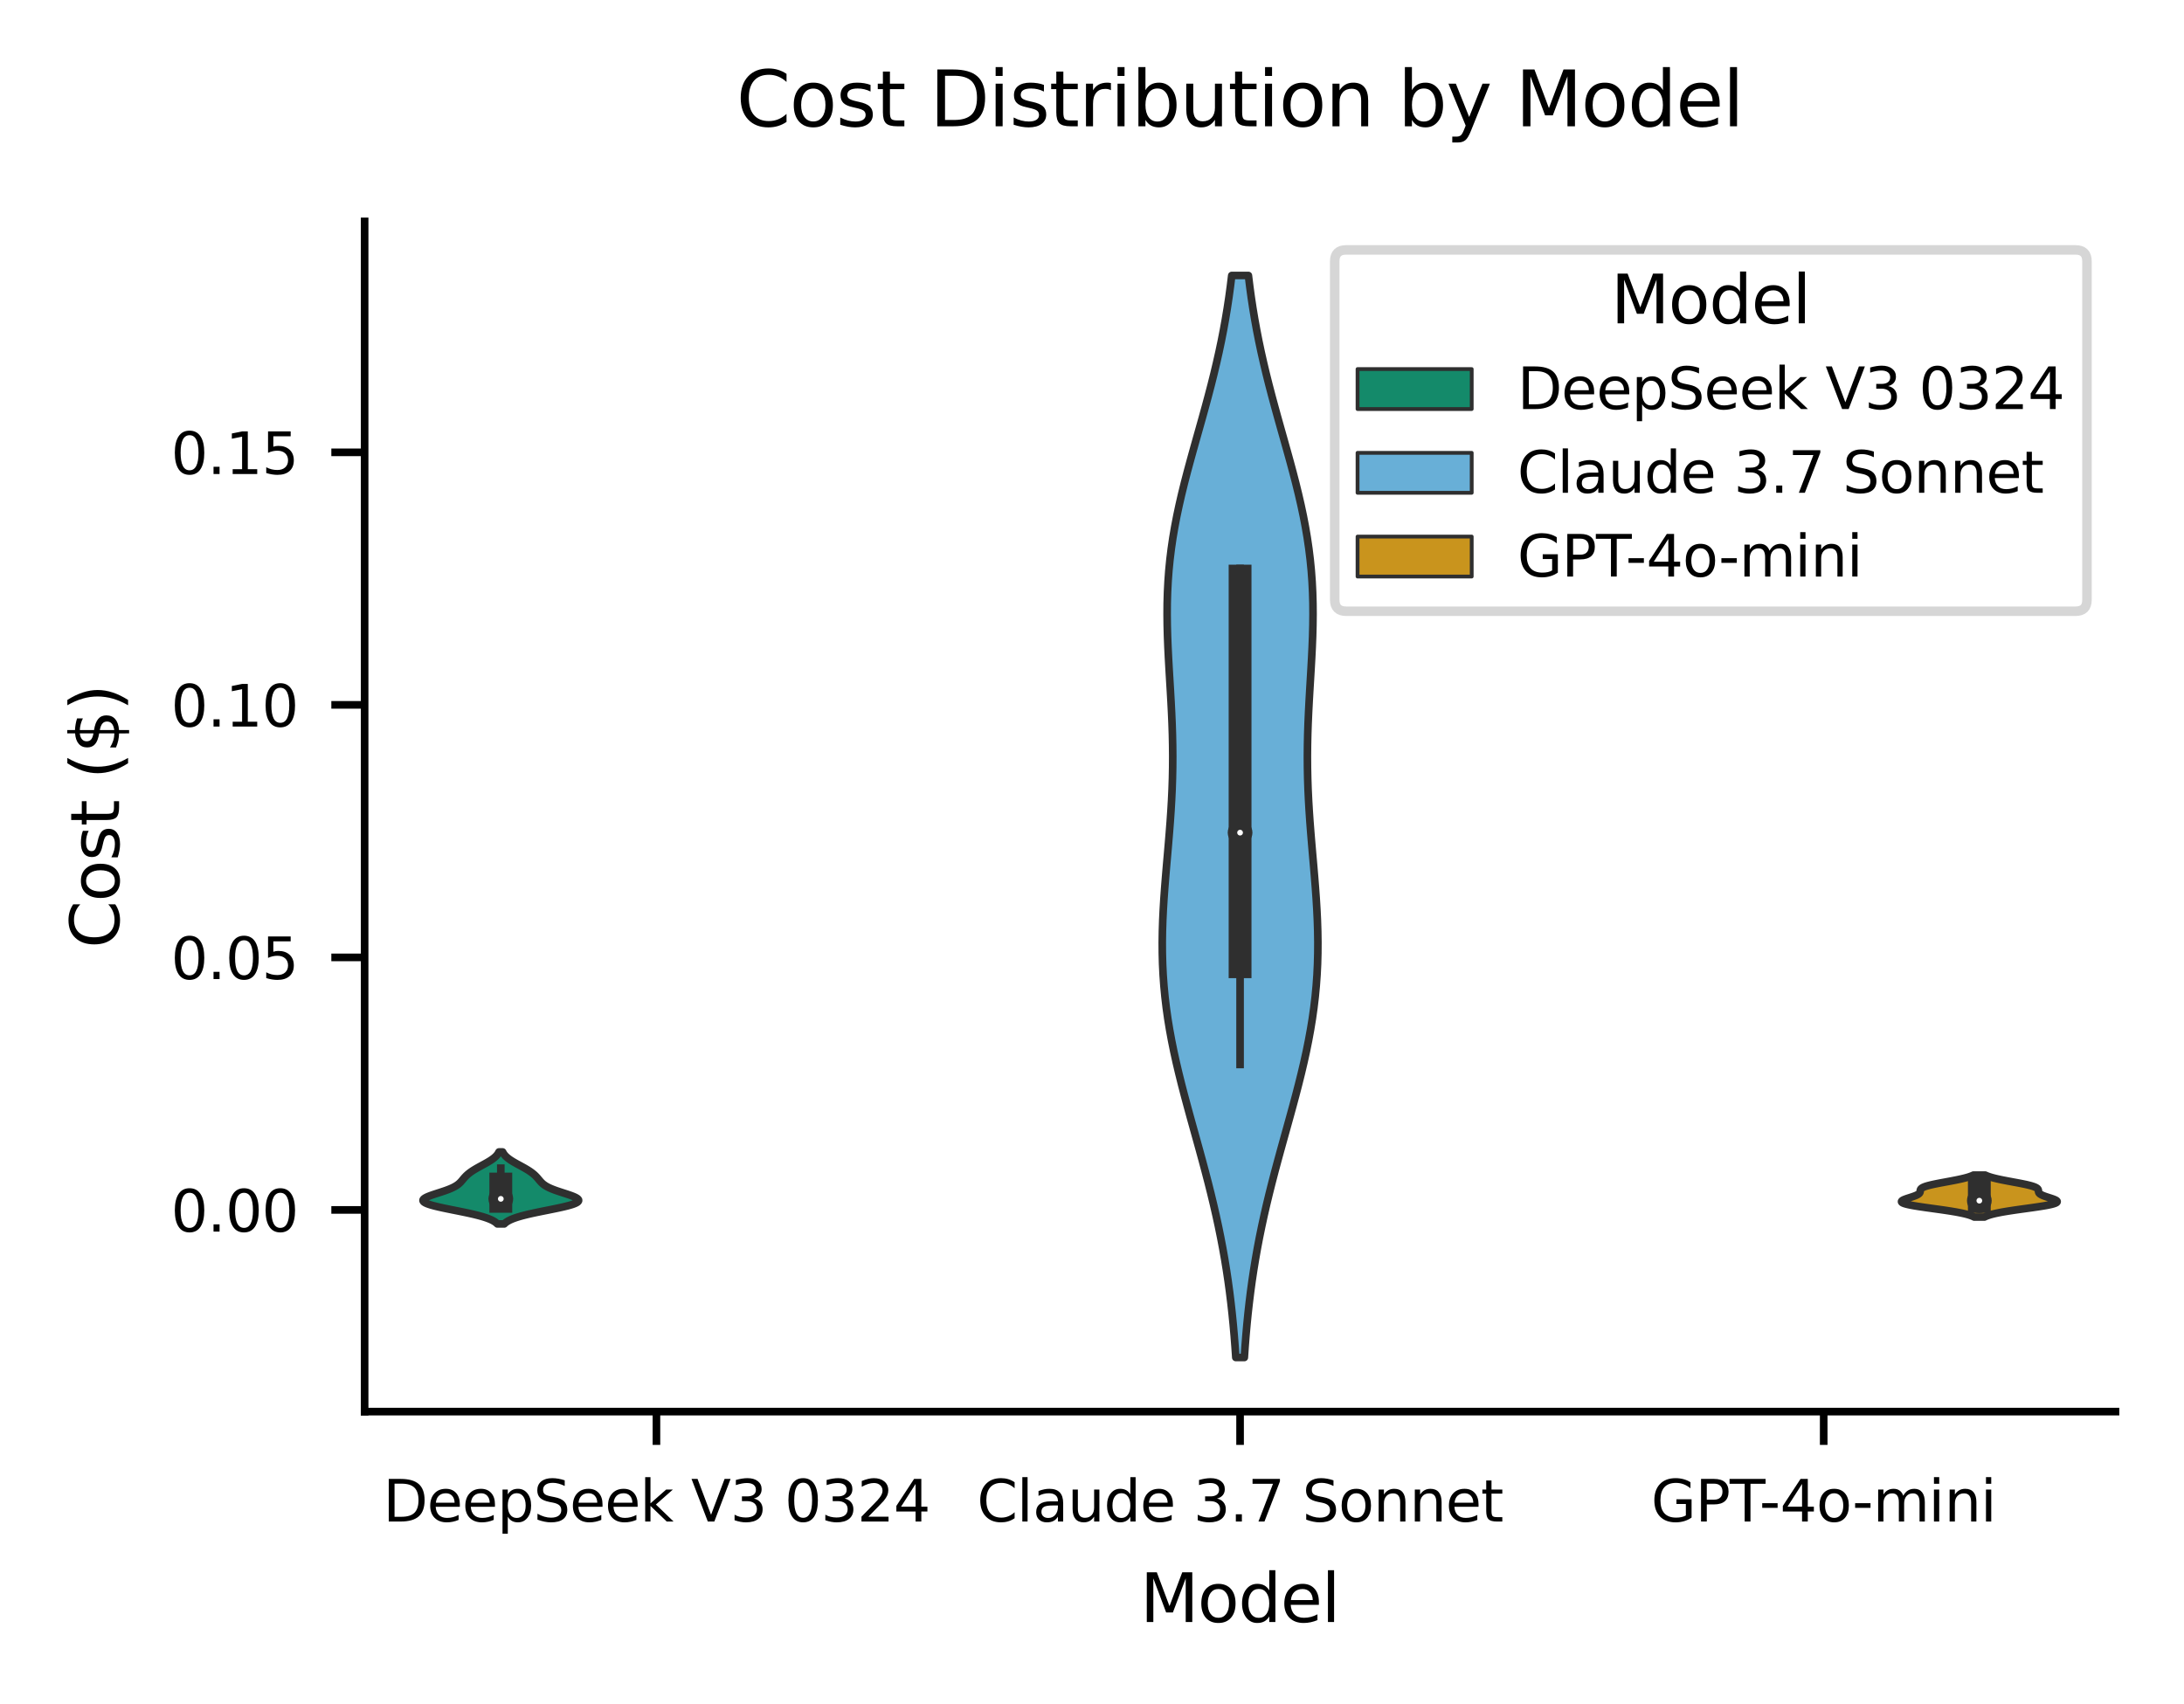 <?xml version="1.0" encoding="utf-8" standalone="no"?>
<!DOCTYPE svg PUBLIC "-//W3C//DTD SVG 1.1//EN"
  "http://www.w3.org/Graphics/SVG/1.1/DTD/svg11.dtd">
<svg xmlns:xlink="http://www.w3.org/1999/xlink" width="229.609pt" height="179.22pt" viewBox="0 0 229.609 179.22" xmlns="http://www.w3.org/2000/svg" version="1.1">
 <defs>
  <style type="text/css">*{stroke-linejoin: round; stroke-linecap: butt}</style>
 </defs>
 <g id="figure_1">
  <g id="patch_1">
   <path d="M 0 179.22 
L 229.609 179.22 
L 229.609 0 
L 0 0 
z
" style="fill: #ffffff"/>
  </g>
  <g id="axes_1">
   <g id="patch_2">
    <path d="M 38.334 148.439 
L 222.409 148.439 
L 222.409 23.279 
L 38.334 23.279 
z
" style="fill: #ffffff"/>
   </g>
   <g id="patch_3">
    <path d="M 69.013 127.231 
L 69.013 127.231 
L 69.013 127.231 
L 69.013 127.231 
z
" clip-path="url(#pe442bfc7a2)" style="fill: #148a6a; stroke: #2f2f2f; stroke-width: 0.4; stroke-linejoin: miter"/>
   </g>
   <g id="PolyCollection_1">
    <defs>
     <path id="m31008a5fc0" d="M 53.011 -50.516 
L 52.291 -50.516 
L 52.212 -50.593 
L 52.119 -50.669 
L 52.012 -50.746 
L 51.887 -50.822 
L 51.745 -50.899 
L 51.583 -50.975 
L 51.401 -51.052 
L 51.198 -51.128 
L 50.973 -51.205 
L 50.726 -51.281 
L 50.457 -51.358 
L 50.167 -51.434 
L 49.856 -51.511 
L 49.526 -51.587 
L 49.18 -51.664 
L 48.819 -51.74 
L 48.448 -51.816 
L 48.069 -51.893 
L 47.686 -51.969 
L 47.305 -52.046 
L 46.93 -52.122 
L 46.565 -52.199 
L 46.216 -52.275 
L 45.888 -52.352 
L 45.584 -52.428 
L 45.311 -52.505 
L 45.071 -52.581 
L 44.869 -52.658 
L 44.706 -52.734 
L 44.584 -52.811 
L 44.506 -52.887 
L 44.47 -52.964 
L 44.476 -53.04 
L 44.523 -53.117 
L 44.608 -53.193 
L 44.728 -53.269 
L 44.879 -53.346 
L 45.056 -53.422 
L 45.255 -53.499 
L 45.471 -53.575 
L 45.699 -53.652 
L 45.935 -53.728 
L 46.172 -53.805 
L 46.407 -53.881 
L 46.637 -53.958 
L 46.858 -54.034 
L 47.067 -54.111 
L 47.262 -54.187 
L 47.443 -54.264 
L 47.609 -54.34 
L 47.759 -54.417 
L 47.894 -54.493 
L 48.015 -54.57 
L 48.123 -54.646 
L 48.22 -54.722 
L 48.307 -54.799 
L 48.385 -54.875 
L 48.458 -54.952 
L 48.526 -55.028 
L 48.591 -55.105 
L 48.655 -55.181 
L 48.719 -55.258 
L 48.784 -55.334 
L 48.852 -55.411 
L 48.923 -55.487 
L 48.998 -55.564 
L 49.077 -55.64 
L 49.162 -55.717 
L 49.253 -55.793 
L 49.349 -55.87 
L 49.451 -55.946 
L 49.559 -56.023 
L 49.672 -56.099 
L 49.792 -56.175 
L 49.916 -56.252 
L 50.045 -56.328 
L 50.178 -56.405 
L 50.314 -56.481 
L 50.453 -56.558 
L 50.593 -56.634 
L 50.734 -56.711 
L 50.874 -56.787 
L 51.013 -56.864 
L 51.149 -56.94 
L 51.282 -57.017 
L 51.41 -57.093 
L 51.533 -57.17 
L 51.65 -57.246 
L 51.76 -57.323 
L 51.863 -57.399 
L 51.959 -57.475 
L 52.047 -57.552 
L 52.128 -57.628 
L 52.201 -57.705 
L 52.266 -57.781 
L 52.324 -57.858 
L 52.376 -57.934 
L 52.421 -58.011 
L 52.46 -58.087 
L 52.842 -58.087 
L 52.842 -58.087 
L 52.881 -58.011 
L 52.926 -57.934 
L 52.978 -57.858 
L 53.036 -57.781 
L 53.101 -57.705 
L 53.174 -57.628 
L 53.255 -57.552 
L 53.343 -57.475 
L 53.439 -57.399 
L 53.542 -57.323 
L 53.652 -57.246 
L 53.769 -57.17 
L 53.892 -57.093 
L 54.02 -57.017 
L 54.153 -56.94 
L 54.289 -56.864 
L 54.428 -56.787 
L 54.568 -56.711 
L 54.709 -56.634 
L 54.849 -56.558 
L 54.988 -56.481 
L 55.124 -56.405 
L 55.257 -56.328 
L 55.386 -56.252 
L 55.51 -56.175 
L 55.63 -56.099 
L 55.743 -56.023 
L 55.851 -55.946 
L 55.953 -55.87 
L 56.049 -55.793 
L 56.14 -55.717 
L 56.225 -55.64 
L 56.304 -55.564 
L 56.379 -55.487 
L 56.45 -55.411 
L 56.518 -55.334 
L 56.583 -55.258 
L 56.647 -55.181 
L 56.711 -55.105 
L 56.776 -55.028 
L 56.844 -54.952 
L 56.917 -54.875 
L 56.995 -54.799 
L 57.082 -54.722 
L 57.179 -54.646 
L 57.287 -54.57 
L 57.408 -54.493 
L 57.543 -54.417 
L 57.693 -54.34 
L 57.859 -54.264 
L 58.04 -54.187 
L 58.235 -54.111 
L 58.444 -54.034 
L 58.665 -53.958 
L 58.895 -53.881 
L 59.13 -53.805 
L 59.368 -53.728 
L 59.603 -53.652 
L 59.831 -53.575 
L 60.047 -53.499 
L 60.246 -53.422 
L 60.423 -53.346 
L 60.574 -53.269 
L 60.694 -53.193 
L 60.779 -53.117 
L 60.826 -53.04 
L 60.832 -52.964 
L 60.796 -52.887 
L 60.718 -52.811 
L 60.596 -52.734 
L 60.433 -52.658 
L 60.231 -52.581 
L 59.991 -52.505 
L 59.718 -52.428 
L 59.414 -52.352 
L 59.086 -52.275 
L 58.737 -52.199 
L 58.372 -52.122 
L 57.997 -52.046 
L 57.616 -51.969 
L 57.233 -51.893 
L 56.854 -51.816 
L 56.483 -51.74 
L 56.122 -51.664 
L 55.776 -51.587 
L 55.446 -51.511 
L 55.135 -51.434 
L 54.845 -51.358 
L 54.576 -51.281 
L 54.329 -51.205 
L 54.104 -51.128 
L 53.901 -51.052 
L 53.719 -50.975 
L 53.557 -50.899 
L 53.415 -50.822 
L 53.29 -50.746 
L 53.183 -50.669 
L 53.09 -50.593 
L 53.011 -50.516 
z
" style="stroke: #2f2f2f; stroke-width: 0.8"/>
    </defs>
    <g clip-path="url(#pe442bfc7a2)">
     <use xlink:href="#m31008a5fc0" x="0" y="179.22" style="fill: #148a6a; stroke: #2f2f2f; stroke-width: 0.8"/>
    </g>
   </g>
   <g id="patch_4">
    <path d="M 69.013 127.231 
L 69.013 127.231 
L 69.013 127.231 
L 69.013 127.231 
z
" clip-path="url(#pe442bfc7a2)" style="fill: #68afd7; stroke: #2f2f2f; stroke-width: 0.4; stroke-linejoin: miter"/>
   </g>
   <g id="patch_5">
    <path d="M 69.013 127.231 
L 69.013 127.231 
L 69.013 127.231 
L 69.013 127.231 
z
" clip-path="url(#pe442bfc7a2)" style="fill: #c9941d; stroke: #2f2f2f; stroke-width: 0.4; stroke-linejoin: miter"/>
   </g>
   <g id="PolyCollection_2">
    <defs>
     <path id="m50e4af277a" d="M 130.82 -36.471 
L 129.923 -36.471 
L 129.844 -37.62 
L 129.754 -38.769 
L 129.652 -39.919 
L 129.538 -41.068 
L 129.41 -42.217 
L 129.269 -43.367 
L 129.112 -44.516 
L 128.94 -45.665 
L 128.753 -46.814 
L 128.549 -47.964 
L 128.33 -49.113 
L 128.096 -50.262 
L 127.846 -51.412 
L 127.582 -52.561 
L 127.305 -53.71 
L 127.016 -54.86 
L 126.717 -56.009 
L 126.409 -57.158 
L 126.095 -58.308 
L 125.777 -59.457 
L 125.457 -60.606 
L 125.138 -61.756 
L 124.824 -62.905 
L 124.515 -64.054 
L 124.217 -65.203 
L 123.931 -66.353 
L 123.66 -67.502 
L 123.406 -68.651 
L 123.173 -69.801 
L 122.962 -70.95 
L 122.774 -72.099 
L 122.612 -73.249 
L 122.476 -74.398 
L 122.366 -75.547 
L 122.283 -76.697 
L 122.227 -77.846 
L 122.197 -78.995 
L 122.19 -80.144 
L 122.207 -81.294 
L 122.244 -82.443 
L 122.299 -83.592 
L 122.369 -84.742 
L 122.452 -85.891 
L 122.544 -87.04 
L 122.641 -88.19 
L 122.742 -89.339 
L 122.841 -90.488 
L 122.936 -91.638 
L 123.025 -92.787 
L 123.104 -93.936 
L 123.171 -95.086 
L 123.225 -96.235 
L 123.263 -97.384 
L 123.286 -98.533 
L 123.293 -99.683 
L 123.283 -100.832 
L 123.259 -101.981 
L 123.221 -103.131 
L 123.171 -104.28 
L 123.112 -105.429 
L 123.047 -106.579 
L 122.978 -107.728 
L 122.91 -108.877 
L 122.846 -110.027 
L 122.789 -111.176 
L 122.744 -112.325 
L 122.714 -113.475 
L 122.702 -114.624 
L 122.71 -115.773 
L 122.743 -116.922 
L 122.801 -118.072 
L 122.885 -119.221 
L 122.998 -120.37 
L 123.139 -121.52 
L 123.307 -122.669 
L 123.503 -123.818 
L 123.724 -124.968 
L 123.968 -126.117 
L 124.232 -127.266 
L 124.515 -128.416 
L 124.813 -129.565 
L 125.123 -130.714 
L 125.44 -131.863 
L 125.763 -133.013 
L 126.087 -134.162 
L 126.409 -135.311 
L 126.727 -136.461 
L 127.036 -137.61 
L 127.336 -138.759 
L 127.624 -139.909 
L 127.898 -141.058 
L 128.157 -142.207 
L 128.4 -143.357 
L 128.625 -144.506 
L 128.833 -145.655 
L 129.024 -146.805 
L 129.198 -147.954 
L 129.355 -149.103 
L 129.495 -150.252 
L 131.248 -150.252 
L 131.248 -150.252 
L 131.389 -149.103 
L 131.545 -147.954 
L 131.719 -146.805 
L 131.91 -145.655 
L 132.118 -144.506 
L 132.343 -143.357 
L 132.586 -142.207 
L 132.845 -141.058 
L 133.119 -139.909 
L 133.407 -138.759 
L 133.707 -137.61 
L 134.017 -136.461 
L 134.334 -135.311 
L 134.656 -134.162 
L 134.98 -133.013 
L 135.303 -131.863 
L 135.621 -130.714 
L 135.93 -129.565 
L 136.228 -128.416 
L 136.511 -127.266 
L 136.776 -126.117 
L 137.02 -124.968 
L 137.24 -123.818 
L 137.436 -122.669 
L 137.604 -121.52 
L 137.745 -120.37 
L 137.858 -119.221 
L 137.943 -118.072 
L 138 -116.922 
L 138.033 -115.773 
L 138.042 -114.624 
L 138.029 -113.475 
L 137.999 -112.325 
L 137.954 -111.176 
L 137.897 -110.027 
L 137.833 -108.877 
L 137.765 -107.728 
L 137.696 -106.579 
L 137.631 -105.429 
L 137.572 -104.28 
L 137.522 -103.131 
L 137.484 -101.981 
L 137.46 -100.832 
L 137.45 -99.683 
L 137.457 -98.533 
L 137.48 -97.384 
L 137.518 -96.235 
L 137.572 -95.086 
L 137.639 -93.936 
L 137.718 -92.787 
L 137.807 -91.638 
L 137.902 -90.488 
L 138.001 -89.339 
L 138.102 -88.19 
L 138.199 -87.04 
L 138.291 -85.891 
L 138.374 -84.742 
L 138.444 -83.592 
L 138.499 -82.443 
L 138.536 -81.294 
L 138.553 -80.144 
L 138.546 -78.995 
L 138.516 -77.846 
L 138.46 -76.697 
L 138.377 -75.547 
L 138.268 -74.398 
L 138.131 -73.249 
L 137.969 -72.099 
L 137.781 -70.95 
L 137.57 -69.801 
L 137.337 -68.651 
L 137.083 -67.502 
L 136.812 -66.353 
L 136.526 -65.203 
L 136.228 -64.054 
L 135.92 -62.905 
L 135.605 -61.756 
L 135.286 -60.606 
L 134.966 -59.457 
L 134.648 -58.308 
L 134.334 -57.158 
L 134.026 -56.009 
L 133.727 -54.86 
L 133.438 -53.71 
L 133.161 -52.561 
L 132.897 -51.412 
L 132.648 -50.262 
L 132.413 -49.113 
L 132.194 -47.964 
L 131.991 -46.814 
L 131.803 -45.665 
L 131.631 -44.516 
L 131.475 -43.367 
L 131.333 -42.217 
L 131.205 -41.068 
L 131.091 -39.919 
L 130.989 -38.769 
L 130.899 -37.62 
L 130.82 -36.471 
z
" style="stroke: #2f2f2f; stroke-width: 0.8"/>
    </defs>
    <g clip-path="url(#pe442bfc7a2)">
     <use xlink:href="#m50e4af277a" x="0" y="179.22" style="fill: #68afd7; stroke: #2f2f2f; stroke-width: 0.8"/>
    </g>
   </g>
   <g id="PolyCollection_3">
    <defs>
     <path id="mf23ee7ca24" d="M 208.624 -51.24 
L 207.56 -51.24 
L 207.472 -51.284 
L 207.372 -51.329 
L 207.261 -51.373 
L 207.136 -51.418 
L 206.998 -51.463 
L 206.845 -51.507 
L 206.677 -51.552 
L 206.494 -51.596 
L 206.295 -51.641 
L 206.081 -51.685 
L 205.851 -51.73 
L 205.606 -51.775 
L 205.346 -51.819 
L 205.073 -51.864 
L 204.787 -51.908 
L 204.49 -51.953 
L 204.184 -51.998 
L 203.87 -52.042 
L 203.551 -52.087 
L 203.23 -52.131 
L 202.908 -52.176 
L 202.59 -52.22 
L 202.277 -52.265 
L 201.972 -52.31 
L 201.679 -52.354 
L 201.401 -52.399 
L 201.141 -52.443 
L 200.9 -52.488 
L 200.682 -52.533 
L 200.488 -52.577 
L 200.321 -52.622 
L 200.182 -52.666 
L 200.071 -52.711 
L 199.989 -52.755 
L 199.936 -52.8 
L 199.911 -52.845 
L 199.914 -52.889 
L 199.942 -52.934 
L 199.995 -52.978 
L 200.069 -53.023 
L 200.161 -53.068 
L 200.27 -53.112 
L 200.391 -53.157 
L 200.521 -53.201 
L 200.657 -53.246 
L 200.796 -53.29 
L 200.934 -53.335 
L 201.069 -53.38 
L 201.197 -53.424 
L 201.317 -53.469 
L 201.427 -53.513 
L 201.525 -53.558 
L 201.609 -53.603 
L 201.681 -53.647 
L 201.739 -53.692 
L 201.785 -53.736 
L 201.819 -53.781 
L 201.843 -53.825 
L 201.858 -53.87 
L 201.868 -53.915 
L 201.874 -53.959 
L 201.878 -54.004 
L 201.885 -54.048 
L 201.895 -54.093 
L 201.913 -54.138 
L 201.939 -54.182 
L 201.977 -54.227 
L 202.029 -54.271 
L 202.096 -54.316 
L 202.179 -54.36 
L 202.28 -54.405 
L 202.398 -54.45 
L 202.534 -54.494 
L 202.687 -54.539 
L 202.857 -54.583 
L 203.042 -54.628 
L 203.241 -54.673 
L 203.452 -54.717 
L 203.674 -54.762 
L 203.904 -54.806 
L 204.14 -54.851 
L 204.38 -54.895 
L 204.621 -54.94 
L 204.862 -54.985 
L 205.101 -55.029 
L 205.335 -55.074 
L 205.563 -55.118 
L 205.784 -55.163 
L 205.995 -55.208 
L 206.197 -55.252 
L 206.387 -55.297 
L 206.566 -55.341 
L 206.732 -55.386 
L 206.887 -55.43 
L 207.029 -55.475 
L 207.159 -55.52 
L 207.277 -55.564 
L 207.384 -55.609 
L 207.479 -55.653 
L 208.705 -55.653 
L 208.705 -55.653 
L 208.801 -55.609 
L 208.907 -55.564 
L 209.025 -55.52 
L 209.155 -55.475 
L 209.298 -55.43 
L 209.452 -55.386 
L 209.619 -55.341 
L 209.797 -55.297 
L 209.988 -55.252 
L 210.189 -55.208 
L 210.4 -55.163 
L 210.621 -55.118 
L 210.849 -55.074 
L 211.083 -55.029 
L 211.322 -54.985 
L 211.563 -54.94 
L 211.805 -54.895 
L 212.045 -54.851 
L 212.281 -54.806 
L 212.511 -54.762 
L 212.732 -54.717 
L 212.944 -54.673 
L 213.143 -54.628 
L 213.328 -54.583 
L 213.497 -54.539 
L 213.65 -54.494 
L 213.786 -54.45 
L 213.904 -54.405 
L 214.005 -54.36 
L 214.088 -54.316 
L 214.155 -54.271 
L 214.207 -54.227 
L 214.245 -54.182 
L 214.272 -54.138 
L 214.289 -54.093 
L 214.3 -54.048 
L 214.306 -54.004 
L 214.311 -53.959 
L 214.316 -53.915 
L 214.326 -53.87 
L 214.342 -53.825 
L 214.365 -53.781 
L 214.399 -53.736 
L 214.445 -53.692 
L 214.503 -53.647 
L 214.575 -53.603 
L 214.66 -53.558 
L 214.757 -53.513 
L 214.867 -53.469 
L 214.987 -53.424 
L 215.115 -53.38 
L 215.25 -53.335 
L 215.388 -53.29 
L 215.527 -53.246 
L 215.663 -53.201 
L 215.794 -53.157 
L 215.915 -53.112 
L 216.023 -53.068 
L 216.116 -53.023 
L 216.19 -52.978 
L 216.242 -52.934 
L 216.27 -52.889 
L 216.273 -52.845 
L 216.249 -52.8 
L 216.196 -52.755 
L 216.114 -52.711 
L 216.003 -52.666 
L 215.863 -52.622 
L 215.696 -52.577 
L 215.502 -52.533 
L 215.284 -52.488 
L 215.044 -52.443 
L 214.783 -52.399 
L 214.505 -52.354 
L 214.212 -52.31 
L 213.908 -52.265 
L 213.595 -52.22 
L 213.276 -52.176 
L 212.954 -52.131 
L 212.633 -52.087 
L 212.314 -52.042 
L 212 -51.998 
L 211.694 -51.953 
L 211.397 -51.908 
L 211.111 -51.864 
L 210.838 -51.819 
L 210.578 -51.775 
L 210.333 -51.73 
L 210.103 -51.685 
L 209.889 -51.641 
L 209.69 -51.596 
L 209.507 -51.552 
L 209.339 -51.507 
L 209.186 -51.463 
L 209.048 -51.418 
L 208.923 -51.373 
L 208.812 -51.329 
L 208.712 -51.284 
L 208.624 -51.24 
z
" style="stroke: #2f2f2f; stroke-width: 0.8"/>
    </defs>
    <g clip-path="url(#pe442bfc7a2)">
     <use xlink:href="#mf23ee7ca24" x="0" y="179.22" style="fill: #c9941d; stroke: #2f2f2f; stroke-width: 0.8"/>
    </g>
   </g>
   <g id="matplotlib.axis_1">
    <g id="xtick_1">
     <g id="line2d_1">
      <defs>
       <path id="mb1a2f4d2ed" d="M 0 0 
L 0 3.5 
" style="stroke: #000000; stroke-width: 0.8"/>
      </defs>
      <g>
       <use xlink:href="#mb1a2f4d2ed" x="69.013" y="148.439" style="stroke: #000000; stroke-width: 0.8"/>
      </g>
     </g>
     <g id="text_1">
      <!-- DeepSeek V3 0324 -->
      <g transform="translate(40.27 159.998) scale(0.06 -0.06)">
       <defs>
        <path id="DejaVuSans-44" d="M 1259 4147 
L 1259 519 
L 2022 519 
Q 2988 519 3436 956 
Q 3884 1394 3884 2338 
Q 3884 3275 3436 3711 
Q 2988 4147 2022 4147 
L 1259 4147 
z
M 628 4666 
L 1925 4666 
Q 3281 4666 3915 4102 
Q 4550 3538 4550 2338 
Q 4550 1131 3912 565 
Q 3275 0 1925 0 
L 628 0 
L 628 4666 
z
" transform="scale(0.016)"/>
        <path id="DejaVuSans-65" d="M 3597 1894 
L 3597 1613 
L 953 1613 
Q 991 1019 1311 708 
Q 1631 397 2203 397 
Q 2534 397 2845 478 
Q 3156 559 3463 722 
L 3463 178 
Q 3153 47 2828 -22 
Q 2503 -91 2169 -91 
Q 1331 -91 842 396 
Q 353 884 353 1716 
Q 353 2575 817 3079 
Q 1281 3584 2069 3584 
Q 2775 3584 3186 3129 
Q 3597 2675 3597 1894 
z
M 3022 2063 
Q 3016 2534 2758 2815 
Q 2500 3097 2075 3097 
Q 1594 3097 1305 2825 
Q 1016 2553 972 2059 
L 3022 2063 
z
" transform="scale(0.016)"/>
        <path id="DejaVuSans-70" d="M 1159 525 
L 1159 -1331 
L 581 -1331 
L 581 3500 
L 1159 3500 
L 1159 2969 
Q 1341 3281 1617 3432 
Q 1894 3584 2278 3584 
Q 2916 3584 3314 3078 
Q 3713 2572 3713 1747 
Q 3713 922 3314 415 
Q 2916 -91 2278 -91 
Q 1894 -91 1617 61 
Q 1341 213 1159 525 
z
M 3116 1747 
Q 3116 2381 2855 2742 
Q 2594 3103 2138 3103 
Q 1681 3103 1420 2742 
Q 1159 2381 1159 1747 
Q 1159 1113 1420 752 
Q 1681 391 2138 391 
Q 2594 391 2855 752 
Q 3116 1113 3116 1747 
z
" transform="scale(0.016)"/>
        <path id="DejaVuSans-53" d="M 3425 4513 
L 3425 3897 
Q 3066 4069 2747 4153 
Q 2428 4238 2131 4238 
Q 1616 4238 1336 4038 
Q 1056 3838 1056 3469 
Q 1056 3159 1242 3001 
Q 1428 2844 1947 2747 
L 2328 2669 
Q 3034 2534 3370 2195 
Q 3706 1856 3706 1288 
Q 3706 609 3251 259 
Q 2797 -91 1919 -91 
Q 1588 -91 1214 -16 
Q 841 59 441 206 
L 441 856 
Q 825 641 1194 531 
Q 1563 422 1919 422 
Q 2459 422 2753 634 
Q 3047 847 3047 1241 
Q 3047 1584 2836 1778 
Q 2625 1972 2144 2069 
L 1759 2144 
Q 1053 2284 737 2584 
Q 422 2884 422 3419 
Q 422 4038 858 4394 
Q 1294 4750 2059 4750 
Q 2388 4750 2728 4690 
Q 3069 4631 3425 4513 
z
" transform="scale(0.016)"/>
        <path id="DejaVuSans-6b" d="M 581 4863 
L 1159 4863 
L 1159 1991 
L 2875 3500 
L 3609 3500 
L 1753 1863 
L 3688 0 
L 2938 0 
L 1159 1709 
L 1159 0 
L 581 0 
L 581 4863 
z
" transform="scale(0.016)"/>
        <path id="DejaVuSans-20" transform="scale(0.016)"/>
        <path id="DejaVuSans-56" d="M 1831 0 
L 50 4666 
L 709 4666 
L 2188 738 
L 3669 4666 
L 4325 4666 
L 2547 0 
L 1831 0 
z
" transform="scale(0.016)"/>
        <path id="DejaVuSans-33" d="M 2597 2516 
Q 3050 2419 3304 2112 
Q 3559 1806 3559 1356 
Q 3559 666 3084 287 
Q 2609 -91 1734 -91 
Q 1441 -91 1130 -33 
Q 819 25 488 141 
L 488 750 
Q 750 597 1062 519 
Q 1375 441 1716 441 
Q 2309 441 2620 675 
Q 2931 909 2931 1356 
Q 2931 1769 2642 2001 
Q 2353 2234 1838 2234 
L 1294 2234 
L 1294 2753 
L 1863 2753 
Q 2328 2753 2575 2939 
Q 2822 3125 2822 3475 
Q 2822 3834 2567 4026 
Q 2313 4219 1838 4219 
Q 1578 4219 1281 4162 
Q 984 4106 628 3988 
L 628 4550 
Q 988 4650 1302 4700 
Q 1616 4750 1894 4750 
Q 2613 4750 3031 4423 
Q 3450 4097 3450 3541 
Q 3450 3153 3228 2886 
Q 3006 2619 2597 2516 
z
" transform="scale(0.016)"/>
        <path id="DejaVuSans-30" d="M 2034 4250 
Q 1547 4250 1301 3770 
Q 1056 3291 1056 2328 
Q 1056 1369 1301 889 
Q 1547 409 2034 409 
Q 2525 409 2770 889 
Q 3016 1369 3016 2328 
Q 3016 3291 2770 3770 
Q 2525 4250 2034 4250 
z
M 2034 4750 
Q 2819 4750 3233 4129 
Q 3647 3509 3647 2328 
Q 3647 1150 3233 529 
Q 2819 -91 2034 -91 
Q 1250 -91 836 529 
Q 422 1150 422 2328 
Q 422 3509 836 4129 
Q 1250 4750 2034 4750 
z
" transform="scale(0.016)"/>
        <path id="DejaVuSans-32" d="M 1228 531 
L 3431 531 
L 3431 0 
L 469 0 
L 469 531 
Q 828 903 1448 1529 
Q 2069 2156 2228 2338 
Q 2531 2678 2651 2914 
Q 2772 3150 2772 3378 
Q 2772 3750 2511 3984 
Q 2250 4219 1831 4219 
Q 1534 4219 1204 4116 
Q 875 4013 500 3803 
L 500 4441 
Q 881 4594 1212 4672 
Q 1544 4750 1819 4750 
Q 2544 4750 2975 4387 
Q 3406 4025 3406 3419 
Q 3406 3131 3298 2873 
Q 3191 2616 2906 2266 
Q 2828 2175 2409 1742 
Q 1991 1309 1228 531 
z
" transform="scale(0.016)"/>
        <path id="DejaVuSans-34" d="M 2419 4116 
L 825 1625 
L 2419 1625 
L 2419 4116 
z
M 2253 4666 
L 3047 4666 
L 3047 1625 
L 3713 1625 
L 3713 1100 
L 3047 1100 
L 3047 0 
L 2419 0 
L 2419 1100 
L 313 1100 
L 313 1709 
L 2253 4666 
z
" transform="scale(0.016)"/>
       </defs>
       <use xlink:href="#DejaVuSans-44"/>
       <use xlink:href="#DejaVuSans-65" x="77.002"/>
       <use xlink:href="#DejaVuSans-65" x="138.525"/>
       <use xlink:href="#DejaVuSans-70" x="200.049"/>
       <use xlink:href="#DejaVuSans-53" x="263.525"/>
       <use xlink:href="#DejaVuSans-65" x="327.002"/>
       <use xlink:href="#DejaVuSans-65" x="388.525"/>
       <use xlink:href="#DejaVuSans-6b" x="450.049"/>
       <use xlink:href="#DejaVuSans-20" x="507.959"/>
       <use xlink:href="#DejaVuSans-56" x="539.746"/>
       <use xlink:href="#DejaVuSans-33" x="608.154"/>
       <use xlink:href="#DejaVuSans-20" x="671.777"/>
       <use xlink:href="#DejaVuSans-30" x="703.564"/>
       <use xlink:href="#DejaVuSans-33" x="767.188"/>
       <use xlink:href="#DejaVuSans-32" x="830.811"/>
       <use xlink:href="#DejaVuSans-34" x="894.434"/>
      </g>
     </g>
    </g>
    <g id="xtick_2">
     <g id="line2d_2">
      <g>
       <use xlink:href="#mb1a2f4d2ed" x="130.372" y="148.439" style="stroke: #000000; stroke-width: 0.8"/>
      </g>
     </g>
     <g id="text_2">
      <!-- Claude 3.7 Sonnet -->
      <g transform="translate(102.711 159.998) scale(0.06 -0.06)">
       <defs>
        <path id="DejaVuSans-43" d="M 4122 4306 
L 4122 3641 
Q 3803 3938 3442 4084 
Q 3081 4231 2675 4231 
Q 1875 4231 1450 3742 
Q 1025 3253 1025 2328 
Q 1025 1406 1450 917 
Q 1875 428 2675 428 
Q 3081 428 3442 575 
Q 3803 722 4122 1019 
L 4122 359 
Q 3791 134 3420 21 
Q 3050 -91 2638 -91 
Q 1578 -91 968 557 
Q 359 1206 359 2328 
Q 359 3453 968 4101 
Q 1578 4750 2638 4750 
Q 3056 4750 3426 4639 
Q 3797 4528 4122 4306 
z
" transform="scale(0.016)"/>
        <path id="DejaVuSans-6c" d="M 603 4863 
L 1178 4863 
L 1178 0 
L 603 0 
L 603 4863 
z
" transform="scale(0.016)"/>
        <path id="DejaVuSans-61" d="M 2194 1759 
Q 1497 1759 1228 1600 
Q 959 1441 959 1056 
Q 959 750 1161 570 
Q 1363 391 1709 391 
Q 2188 391 2477 730 
Q 2766 1069 2766 1631 
L 2766 1759 
L 2194 1759 
z
M 3341 1997 
L 3341 0 
L 2766 0 
L 2766 531 
Q 2569 213 2275 61 
Q 1981 -91 1556 -91 
Q 1019 -91 701 211 
Q 384 513 384 1019 
Q 384 1609 779 1909 
Q 1175 2209 1959 2209 
L 2766 2209 
L 2766 2266 
Q 2766 2663 2505 2880 
Q 2244 3097 1772 3097 
Q 1472 3097 1187 3025 
Q 903 2953 641 2809 
L 641 3341 
Q 956 3463 1253 3523 
Q 1550 3584 1831 3584 
Q 2591 3584 2966 3190 
Q 3341 2797 3341 1997 
z
" transform="scale(0.016)"/>
        <path id="DejaVuSans-75" d="M 544 1381 
L 544 3500 
L 1119 3500 
L 1119 1403 
Q 1119 906 1312 657 
Q 1506 409 1894 409 
Q 2359 409 2629 706 
Q 2900 1003 2900 1516 
L 2900 3500 
L 3475 3500 
L 3475 0 
L 2900 0 
L 2900 538 
Q 2691 219 2414 64 
Q 2138 -91 1772 -91 
Q 1169 -91 856 284 
Q 544 659 544 1381 
z
M 1991 3584 
L 1991 3584 
z
" transform="scale(0.016)"/>
        <path id="DejaVuSans-64" d="M 2906 2969 
L 2906 4863 
L 3481 4863 
L 3481 0 
L 2906 0 
L 2906 525 
Q 2725 213 2448 61 
Q 2172 -91 1784 -91 
Q 1150 -91 751 415 
Q 353 922 353 1747 
Q 353 2572 751 3078 
Q 1150 3584 1784 3584 
Q 2172 3584 2448 3432 
Q 2725 3281 2906 2969 
z
M 947 1747 
Q 947 1113 1208 752 
Q 1469 391 1925 391 
Q 2381 391 2643 752 
Q 2906 1113 2906 1747 
Q 2906 2381 2643 2742 
Q 2381 3103 1925 3103 
Q 1469 3103 1208 2742 
Q 947 2381 947 1747 
z
" transform="scale(0.016)"/>
        <path id="DejaVuSans-2e" d="M 684 794 
L 1344 794 
L 1344 0 
L 684 0 
L 684 794 
z
" transform="scale(0.016)"/>
        <path id="DejaVuSans-37" d="M 525 4666 
L 3525 4666 
L 3525 4397 
L 1831 0 
L 1172 0 
L 2766 4134 
L 525 4134 
L 525 4666 
z
" transform="scale(0.016)"/>
        <path id="DejaVuSans-6f" d="M 1959 3097 
Q 1497 3097 1228 2736 
Q 959 2375 959 1747 
Q 959 1119 1226 758 
Q 1494 397 1959 397 
Q 2419 397 2687 759 
Q 2956 1122 2956 1747 
Q 2956 2369 2687 2733 
Q 2419 3097 1959 3097 
z
M 1959 3584 
Q 2709 3584 3137 3096 
Q 3566 2609 3566 1747 
Q 3566 888 3137 398 
Q 2709 -91 1959 -91 
Q 1206 -91 779 398 
Q 353 888 353 1747 
Q 353 2609 779 3096 
Q 1206 3584 1959 3584 
z
" transform="scale(0.016)"/>
        <path id="DejaVuSans-6e" d="M 3513 2113 
L 3513 0 
L 2938 0 
L 2938 2094 
Q 2938 2591 2744 2837 
Q 2550 3084 2163 3084 
Q 1697 3084 1428 2787 
Q 1159 2491 1159 1978 
L 1159 0 
L 581 0 
L 581 3500 
L 1159 3500 
L 1159 2956 
Q 1366 3272 1645 3428 
Q 1925 3584 2291 3584 
Q 2894 3584 3203 3211 
Q 3513 2838 3513 2113 
z
" transform="scale(0.016)"/>
        <path id="DejaVuSans-74" d="M 1172 4494 
L 1172 3500 
L 2356 3500 
L 2356 3053 
L 1172 3053 
L 1172 1153 
Q 1172 725 1289 603 
Q 1406 481 1766 481 
L 2356 481 
L 2356 0 
L 1766 0 
Q 1100 0 847 248 
Q 594 497 594 1153 
L 594 3053 
L 172 3053 
L 172 3500 
L 594 3500 
L 594 4494 
L 1172 4494 
z
" transform="scale(0.016)"/>
       </defs>
       <use xlink:href="#DejaVuSans-43"/>
       <use xlink:href="#DejaVuSans-6c" x="69.824"/>
       <use xlink:href="#DejaVuSans-61" x="97.607"/>
       <use xlink:href="#DejaVuSans-75" x="158.887"/>
       <use xlink:href="#DejaVuSans-64" x="222.266"/>
       <use xlink:href="#DejaVuSans-65" x="285.742"/>
       <use xlink:href="#DejaVuSans-20" x="347.266"/>
       <use xlink:href="#DejaVuSans-33" x="379.053"/>
       <use xlink:href="#DejaVuSans-2e" x="442.676"/>
       <use xlink:href="#DejaVuSans-37" x="474.463"/>
       <use xlink:href="#DejaVuSans-20" x="538.086"/>
       <use xlink:href="#DejaVuSans-53" x="569.873"/>
       <use xlink:href="#DejaVuSans-6f" x="633.35"/>
       <use xlink:href="#DejaVuSans-6e" x="694.531"/>
       <use xlink:href="#DejaVuSans-6e" x="757.91"/>
       <use xlink:href="#DejaVuSans-65" x="821.289"/>
       <use xlink:href="#DejaVuSans-74" x="882.812"/>
      </g>
     </g>
    </g>
    <g id="xtick_3">
     <g id="line2d_3">
      <g>
       <use xlink:href="#mb1a2f4d2ed" x="191.73" y="148.439" style="stroke: #000000; stroke-width: 0.8"/>
      </g>
     </g>
     <g id="text_3">
      <!-- GPT-4o-mini -->
      <g transform="translate(173.582 159.998) scale(0.06 -0.06)">
       <defs>
        <path id="DejaVuSans-47" d="M 3809 666 
L 3809 1919 
L 2778 1919 
L 2778 2438 
L 4434 2438 
L 4434 434 
Q 4069 175 3628 42 
Q 3188 -91 2688 -91 
Q 1594 -91 976 548 
Q 359 1188 359 2328 
Q 359 3472 976 4111 
Q 1594 4750 2688 4750 
Q 3144 4750 3555 4637 
Q 3966 4525 4313 4306 
L 4313 3634 
Q 3963 3931 3569 4081 
Q 3175 4231 2741 4231 
Q 1884 4231 1454 3753 
Q 1025 3275 1025 2328 
Q 1025 1384 1454 906 
Q 1884 428 2741 428 
Q 3075 428 3337 486 
Q 3600 544 3809 666 
z
" transform="scale(0.016)"/>
        <path id="DejaVuSans-50" d="M 1259 4147 
L 1259 2394 
L 2053 2394 
Q 2494 2394 2734 2622 
Q 2975 2850 2975 3272 
Q 2975 3691 2734 3919 
Q 2494 4147 2053 4147 
L 1259 4147 
z
M 628 4666 
L 2053 4666 
Q 2838 4666 3239 4311 
Q 3641 3956 3641 3272 
Q 3641 2581 3239 2228 
Q 2838 1875 2053 1875 
L 1259 1875 
L 1259 0 
L 628 0 
L 628 4666 
z
" transform="scale(0.016)"/>
        <path id="DejaVuSans-54" d="M -19 4666 
L 3928 4666 
L 3928 4134 
L 2272 4134 
L 2272 0 
L 1638 0 
L 1638 4134 
L -19 4134 
L -19 4666 
z
" transform="scale(0.016)"/>
        <path id="DejaVuSans-2d" d="M 313 2009 
L 1997 2009 
L 1997 1497 
L 313 1497 
L 313 2009 
z
" transform="scale(0.016)"/>
        <path id="DejaVuSans-6d" d="M 3328 2828 
Q 3544 3216 3844 3400 
Q 4144 3584 4550 3584 
Q 5097 3584 5394 3201 
Q 5691 2819 5691 2113 
L 5691 0 
L 5113 0 
L 5113 2094 
Q 5113 2597 4934 2840 
Q 4756 3084 4391 3084 
Q 3944 3084 3684 2787 
Q 3425 2491 3425 1978 
L 3425 0 
L 2847 0 
L 2847 2094 
Q 2847 2600 2669 2842 
Q 2491 3084 2119 3084 
Q 1678 3084 1418 2786 
Q 1159 2488 1159 1978 
L 1159 0 
L 581 0 
L 581 3500 
L 1159 3500 
L 1159 2956 
Q 1356 3278 1631 3431 
Q 1906 3584 2284 3584 
Q 2666 3584 2933 3390 
Q 3200 3197 3328 2828 
z
" transform="scale(0.016)"/>
        <path id="DejaVuSans-69" d="M 603 3500 
L 1178 3500 
L 1178 0 
L 603 0 
L 603 3500 
z
M 603 4863 
L 1178 4863 
L 1178 4134 
L 603 4134 
L 603 4863 
z
" transform="scale(0.016)"/>
       </defs>
       <use xlink:href="#DejaVuSans-47"/>
       <use xlink:href="#DejaVuSans-50" x="77.49"/>
       <use xlink:href="#DejaVuSans-54" x="137.793"/>
       <use xlink:href="#DejaVuSans-2d" x="189.752"/>
       <use xlink:href="#DejaVuSans-34" x="225.836"/>
       <use xlink:href="#DejaVuSans-6f" x="289.459"/>
       <use xlink:href="#DejaVuSans-2d" x="352.516"/>
       <use xlink:href="#DejaVuSans-6d" x="388.6"/>
       <use xlink:href="#DejaVuSans-69" x="486.012"/>
       <use xlink:href="#DejaVuSans-6e" x="513.795"/>
       <use xlink:href="#DejaVuSans-69" x="577.174"/>
      </g>
     </g>
    </g>
    <g id="text_4">
     <!-- Model -->
     <g transform="translate(119.862 170.565) scale(0.07 -0.07)">
      <defs>
       <path id="DejaVuSans-4d" d="M 628 4666 
L 1569 4666 
L 2759 1491 
L 3956 4666 
L 4897 4666 
L 4897 0 
L 4281 0 
L 4281 4097 
L 3078 897 
L 2444 897 
L 1241 4097 
L 1241 0 
L 628 0 
L 628 4666 
z
" transform="scale(0.016)"/>
      </defs>
      <use xlink:href="#DejaVuSans-4d"/>
      <use xlink:href="#DejaVuSans-6f" x="86.279"/>
      <use xlink:href="#DejaVuSans-64" x="147.461"/>
      <use xlink:href="#DejaVuSans-65" x="210.938"/>
      <use xlink:href="#DejaVuSans-6c" x="272.461"/>
     </g>
    </g>
   </g>
   <g id="matplotlib.axis_2">
    <g id="ytick_1">
     <g id="line2d_4">
      <defs>
       <path id="mda6ad832f8" d="M 0 0 
L -3.5 0 
" style="stroke: #000000; stroke-width: 0.8"/>
      </defs>
      <g>
       <use xlink:href="#mda6ad832f8" x="38.334" y="127.231" style="stroke: #000000; stroke-width: 0.8"/>
      </g>
     </g>
     <g id="text_5">
      <!-- 0.00 -->
      <g transform="translate(17.975 129.511) scale(0.06 -0.06)">
       <use xlink:href="#DejaVuSans-30"/>
       <use xlink:href="#DejaVuSans-2e" x="63.623"/>
       <use xlink:href="#DejaVuSans-30" x="95.41"/>
       <use xlink:href="#DejaVuSans-30" x="159.033"/>
      </g>
     </g>
    </g>
    <g id="ytick_2">
     <g id="line2d_5">
      <g>
       <use xlink:href="#mda6ad832f8" x="38.334" y="100.676" style="stroke: #000000; stroke-width: 0.8"/>
      </g>
     </g>
     <g id="text_6">
      <!-- 0.05 -->
      <g transform="translate(17.975 102.956) scale(0.06 -0.06)">
       <defs>
        <path id="DejaVuSans-35" d="M 691 4666 
L 3169 4666 
L 3169 4134 
L 1269 4134 
L 1269 2991 
Q 1406 3038 1543 3061 
Q 1681 3084 1819 3084 
Q 2600 3084 3056 2656 
Q 3513 2228 3513 1497 
Q 3513 744 3044 326 
Q 2575 -91 1722 -91 
Q 1428 -91 1123 -41 
Q 819 9 494 109 
L 494 744 
Q 775 591 1075 516 
Q 1375 441 1709 441 
Q 2250 441 2565 725 
Q 2881 1009 2881 1497 
Q 2881 1984 2565 2268 
Q 2250 2553 1709 2553 
Q 1456 2553 1204 2497 
Q 953 2441 691 2322 
L 691 4666 
z
" transform="scale(0.016)"/>
       </defs>
       <use xlink:href="#DejaVuSans-30"/>
       <use xlink:href="#DejaVuSans-2e" x="63.623"/>
       <use xlink:href="#DejaVuSans-30" x="95.41"/>
       <use xlink:href="#DejaVuSans-35" x="159.033"/>
      </g>
     </g>
    </g>
    <g id="ytick_3">
     <g id="line2d_6">
      <g>
       <use xlink:href="#mda6ad832f8" x="38.334" y="74.122" style="stroke: #000000; stroke-width: 0.8"/>
      </g>
     </g>
     <g id="text_7">
      <!-- 0.10 -->
      <g transform="translate(17.975 76.401) scale(0.06 -0.06)">
       <defs>
        <path id="DejaVuSans-31" d="M 794 531 
L 1825 531 
L 1825 4091 
L 703 3866 
L 703 4441 
L 1819 4666 
L 2450 4666 
L 2450 531 
L 3481 531 
L 3481 0 
L 794 0 
L 794 531 
z
" transform="scale(0.016)"/>
       </defs>
       <use xlink:href="#DejaVuSans-30"/>
       <use xlink:href="#DejaVuSans-2e" x="63.623"/>
       <use xlink:href="#DejaVuSans-31" x="95.41"/>
       <use xlink:href="#DejaVuSans-30" x="159.033"/>
      </g>
     </g>
    </g>
    <g id="ytick_4">
     <g id="line2d_7">
      <g>
       <use xlink:href="#mda6ad832f8" x="38.334" y="47.567" style="stroke: #000000; stroke-width: 0.8"/>
      </g>
     </g>
     <g id="text_8">
      <!-- 0.15 -->
      <g transform="translate(17.975 49.846) scale(0.06 -0.06)">
       <use xlink:href="#DejaVuSans-30"/>
       <use xlink:href="#DejaVuSans-2e" x="63.623"/>
       <use xlink:href="#DejaVuSans-31" x="95.41"/>
       <use xlink:href="#DejaVuSans-35" x="159.033"/>
      </g>
     </g>
    </g>
    <g id="text_9">
     <!-- Cost ($) -->
     <g transform="translate(12.519 99.71) rotate(-90) scale(0.07 -0.07)">
      <defs>
       <path id="DejaVuSans-73" d="M 2834 3397 
L 2834 2853 
Q 2591 2978 2328 3040 
Q 2066 3103 1784 3103 
Q 1356 3103 1142 2972 
Q 928 2841 928 2578 
Q 928 2378 1081 2264 
Q 1234 2150 1697 2047 
L 1894 2003 
Q 2506 1872 2764 1633 
Q 3022 1394 3022 966 
Q 3022 478 2636 193 
Q 2250 -91 1575 -91 
Q 1294 -91 989 -36 
Q 684 19 347 128 
L 347 722 
Q 666 556 975 473 
Q 1284 391 1588 391 
Q 1994 391 2212 530 
Q 2431 669 2431 922 
Q 2431 1156 2273 1281 
Q 2116 1406 1581 1522 
L 1381 1569 
Q 847 1681 609 1914 
Q 372 2147 372 2553 
Q 372 3047 722 3315 
Q 1072 3584 1716 3584 
Q 2034 3584 2315 3537 
Q 2597 3491 2834 3397 
z
" transform="scale(0.016)"/>
       <path id="DejaVuSans-28" d="M 1984 4856 
Q 1566 4138 1362 3434 
Q 1159 2731 1159 2009 
Q 1159 1288 1364 580 
Q 1569 -128 1984 -844 
L 1484 -844 
Q 1016 -109 783 600 
Q 550 1309 550 2009 
Q 550 2706 781 3412 
Q 1013 4119 1484 4856 
L 1984 4856 
z
" transform="scale(0.016)"/>
       <path id="DejaVuSans-24" d="M 2163 -941 
L 1850 -941 
L 1847 0 
Q 1519 6 1191 76 
Q 863 147 531 288 
L 531 850 
Q 850 650 1176 548 
Q 1503 447 1850 444 
L 1850 1869 
Q 1159 1981 845 2250 
Q 531 2519 531 2988 
Q 531 3497 872 3790 
Q 1213 4084 1850 4128 
L 1850 4863 
L 2163 4863 
L 2163 4138 
Q 2453 4125 2725 4076 
Q 2997 4028 3256 3944 
L 3256 3397 
Q 2997 3528 2723 3600 
Q 2450 3672 2163 3684 
L 2163 2350 
Q 2872 2241 3206 1959 
Q 3541 1678 3541 1191 
Q 3541 663 3186 358 
Q 2831 53 2163 6 
L 2163 -941 
z
M 1850 2406 
L 1850 3688 
Q 1488 3647 1297 3481 
Q 1106 3316 1106 3041 
Q 1106 2772 1282 2622 
Q 1459 2472 1850 2406 
z
M 2163 1806 
L 2163 453 
Q 2559 506 2761 678 
Q 2963 850 2963 1131 
Q 2963 1406 2770 1568 
Q 2578 1731 2163 1806 
z
" transform="scale(0.016)"/>
       <path id="DejaVuSans-29" d="M 513 4856 
L 1013 4856 
Q 1481 4119 1714 3412 
Q 1947 2706 1947 2009 
Q 1947 1309 1714 600 
Q 1481 -109 1013 -844 
L 513 -844 
Q 928 -128 1133 580 
Q 1338 1288 1338 2009 
Q 1338 2731 1133 3434 
Q 928 4138 513 4856 
z
" transform="scale(0.016)"/>
      </defs>
      <use xlink:href="#DejaVuSans-43"/>
      <use xlink:href="#DejaVuSans-6f" x="69.824"/>
      <use xlink:href="#DejaVuSans-73" x="131.006"/>
      <use xlink:href="#DejaVuSans-74" x="183.105"/>
      <use xlink:href="#DejaVuSans-20" x="222.314"/>
      <use xlink:href="#DejaVuSans-28" x="254.102"/>
      <use xlink:href="#DejaVuSans-24" x="293.115"/>
      <use xlink:href="#DejaVuSans-29" x="356.738"/>
     </g>
    </g>
   </g>
   <g id="line2d_8">
    <path d="M 52.651 126.998 
L 52.651 122.839 
" clip-path="url(#pe442bfc7a2)" style="fill: none; stroke: #2f2f2f; stroke-width: 0.8; stroke-linecap: square"/>
   </g>
   <g id="line2d_9">
    <path d="M 52.651 126.328 
L 52.651 124.512 
" clip-path="url(#pe442bfc7a2)" style="fill: none; stroke: #2f2f2f; stroke-width: 2.4; stroke-linecap: square"/>
   </g>
   <g id="line2d_10">
    <path d="M 130.372 111.936 
L 130.372 59.782 
" clip-path="url(#pe442bfc7a2)" style="fill: none; stroke: #2f2f2f; stroke-width: 0.8; stroke-linecap: square"/>
   </g>
   <g id="line2d_11">
    <path d="M 130.372 101.659 
L 130.372 60.579 
" clip-path="url(#pe442bfc7a2)" style="fill: none; stroke: #2f2f2f; stroke-width: 2.4; stroke-linecap: square"/>
   </g>
   <g id="line2d_12">
    <path d="M 208.092 126.722 
L 208.092 124.825 
" clip-path="url(#pe442bfc7a2)" style="fill: none; stroke: #2f2f2f; stroke-width: 0.8; stroke-linecap: square"/>
   </g>
   <g id="line2d_13">
    <path d="M 208.092 126.344 
L 208.092 124.958 
" clip-path="url(#pe442bfc7a2)" style="fill: none; stroke: #2f2f2f; stroke-width: 2.4; stroke-linecap: square"/>
   </g>
   <g id="patch_6">
    <path d="M 38.334 148.439 
L 38.334 23.279 
" style="fill: none; stroke: #000000; stroke-width: 0.8; stroke-linejoin: miter; stroke-linecap: square"/>
   </g>
   <g id="patch_7">
    <path d="M 38.334 148.439 
L 222.409 148.439 
" style="fill: none; stroke: #000000; stroke-width: 0.8; stroke-linejoin: miter; stroke-linecap: square"/>
   </g>
   <g id="PathCollection_1">
    <defs>
     <path id="m28bd75c8ef" d="M 0 0.8 
C 0.212 0.8 0.416 0.716 0.566 0.566 
C 0.716 0.416 0.8 0.212 0.8 0 
C 0.8 -0.212 0.716 -0.416 0.566 -0.566 
C 0.416 -0.716 0.212 -0.8 0 -0.8 
C -0.212 -0.8 -0.416 -0.716 -0.566 -0.566 
C -0.716 -0.416 -0.8 -0.212 -0.8 0 
C -0.8 0.212 -0.716 0.416 -0.566 0.566 
C -0.416 0.716 -0.212 0.8 0 0.8 
z
" style="stroke: #2f2f2f"/>
    </defs>
    <g clip-path="url(#pe442bfc7a2)">
     <use xlink:href="#m28bd75c8ef" x="52.651" y="126.068" style="fill: #ffffff; stroke: #2f2f2f"/>
    </g>
   </g>
   <g id="PathCollection_2">
    <g clip-path="url(#pe442bfc7a2)">
     <use xlink:href="#m28bd75c8ef" x="130.372" y="87.558" style="fill: #ffffff; stroke: #2f2f2f"/>
    </g>
   </g>
   <g id="PathCollection_3">
    <g clip-path="url(#pe442bfc7a2)">
     <use xlink:href="#m28bd75c8ef" x="208.092" y="126.259" style="fill: #ffffff; stroke: #2f2f2f"/>
    </g>
   </g>
   <g id="text_10">
    <!-- Cost Distribution by Model -->
    <g transform="translate(77.413 13.279) scale(0.08 -0.08)">
     <defs>
      <path id="DejaVuSans-72" d="M 2631 2963 
Q 2534 3019 2420 3045 
Q 2306 3072 2169 3072 
Q 1681 3072 1420 2755 
Q 1159 2438 1159 1844 
L 1159 0 
L 581 0 
L 581 3500 
L 1159 3500 
L 1159 2956 
Q 1341 3275 1631 3429 
Q 1922 3584 2338 3584 
Q 2397 3584 2469 3576 
Q 2541 3569 2628 3553 
L 2631 2963 
z
" transform="scale(0.016)"/>
      <path id="DejaVuSans-62" d="M 3116 1747 
Q 3116 2381 2855 2742 
Q 2594 3103 2138 3103 
Q 1681 3103 1420 2742 
Q 1159 2381 1159 1747 
Q 1159 1113 1420 752 
Q 1681 391 2138 391 
Q 2594 391 2855 752 
Q 3116 1113 3116 1747 
z
M 1159 2969 
Q 1341 3281 1617 3432 
Q 1894 3584 2278 3584 
Q 2916 3584 3314 3078 
Q 3713 2572 3713 1747 
Q 3713 922 3314 415 
Q 2916 -91 2278 -91 
Q 1894 -91 1617 61 
Q 1341 213 1159 525 
L 1159 0 
L 581 0 
L 581 4863 
L 1159 4863 
L 1159 2969 
z
" transform="scale(0.016)"/>
      <path id="DejaVuSans-79" d="M 2059 -325 
Q 1816 -950 1584 -1140 
Q 1353 -1331 966 -1331 
L 506 -1331 
L 506 -850 
L 844 -850 
Q 1081 -850 1212 -737 
Q 1344 -625 1503 -206 
L 1606 56 
L 191 3500 
L 800 3500 
L 1894 763 
L 2988 3500 
L 3597 3500 
L 2059 -325 
z
" transform="scale(0.016)"/>
     </defs>
     <use xlink:href="#DejaVuSans-43"/>
     <use xlink:href="#DejaVuSans-6f" x="69.824"/>
     <use xlink:href="#DejaVuSans-73" x="131.006"/>
     <use xlink:href="#DejaVuSans-74" x="183.105"/>
     <use xlink:href="#DejaVuSans-20" x="222.314"/>
     <use xlink:href="#DejaVuSans-44" x="254.102"/>
     <use xlink:href="#DejaVuSans-69" x="331.104"/>
     <use xlink:href="#DejaVuSans-73" x="358.887"/>
     <use xlink:href="#DejaVuSans-74" x="410.986"/>
     <use xlink:href="#DejaVuSans-72" x="450.195"/>
     <use xlink:href="#DejaVuSans-69" x="491.309"/>
     <use xlink:href="#DejaVuSans-62" x="519.092"/>
     <use xlink:href="#DejaVuSans-75" x="582.568"/>
     <use xlink:href="#DejaVuSans-74" x="645.947"/>
     <use xlink:href="#DejaVuSans-69" x="685.156"/>
     <use xlink:href="#DejaVuSans-6f" x="712.939"/>
     <use xlink:href="#DejaVuSans-6e" x="774.121"/>
     <use xlink:href="#DejaVuSans-20" x="837.5"/>
     <use xlink:href="#DejaVuSans-62" x="869.287"/>
     <use xlink:href="#DejaVuSans-79" x="932.764"/>
     <use xlink:href="#DejaVuSans-20" x="991.943"/>
     <use xlink:href="#DejaVuSans-4d" x="1023.73"/>
     <use xlink:href="#DejaVuSans-6f" x="1110.01"/>
     <use xlink:href="#DejaVuSans-64" x="1171.191"/>
     <use xlink:href="#DejaVuSans-65" x="1234.668"/>
     <use xlink:href="#DejaVuSans-6c" x="1296.191"/>
    </g>
   </g>
   <g id="legend_1">
    <g id="patch_8">
     <path d="M 141.523 64.274 
L 218.209 64.274 
Q 219.409 64.274 219.409 63.074 
L 219.409 27.479 
Q 219.409 26.279 218.209 26.279 
L 141.523 26.279 
Q 140.323 26.279 140.323 27.479 
L 140.323 63.074 
Q 140.323 64.274 141.523 64.274 
z
" style="fill: #ffffff; opacity: 0.8; stroke: #cccccc; stroke-linejoin: miter"/>
    </g>
    <g id="text_11">
     <!-- Model -->
     <g transform="translate(169.357 33.998) scale(0.07 -0.07)">
      <use xlink:href="#DejaVuSans-4d"/>
      <use xlink:href="#DejaVuSans-6f" x="86.279"/>
      <use xlink:href="#DejaVuSans-64" x="147.461"/>
      <use xlink:href="#DejaVuSans-65" x="210.938"/>
      <use xlink:href="#DejaVuSans-6c" x="272.461"/>
     </g>
    </g>
    <g id="patch_9">
     <path d="M 142.723 43.013 
L 154.723 43.013 
L 154.723 38.812 
L 142.723 38.812 
z
" style="fill: #148a6a; stroke: #2f2f2f; stroke-width: 0.4; stroke-linejoin: miter"/>
    </g>
    <g id="text_12">
     <!-- DeepSeek V3 0324 -->
     <g transform="translate(159.523 43.013) scale(0.06 -0.06)">
      <use xlink:href="#DejaVuSans-44"/>
      <use xlink:href="#DejaVuSans-65" x="77.002"/>
      <use xlink:href="#DejaVuSans-65" x="138.525"/>
      <use xlink:href="#DejaVuSans-70" x="200.049"/>
      <use xlink:href="#DejaVuSans-53" x="263.525"/>
      <use xlink:href="#DejaVuSans-65" x="327.002"/>
      <use xlink:href="#DejaVuSans-65" x="388.525"/>
      <use xlink:href="#DejaVuSans-6b" x="450.049"/>
      <use xlink:href="#DejaVuSans-20" x="507.959"/>
      <use xlink:href="#DejaVuSans-56" x="539.746"/>
      <use xlink:href="#DejaVuSans-33" x="608.154"/>
      <use xlink:href="#DejaVuSans-20" x="671.777"/>
      <use xlink:href="#DejaVuSans-30" x="703.564"/>
      <use xlink:href="#DejaVuSans-33" x="767.188"/>
      <use xlink:href="#DejaVuSans-32" x="830.811"/>
      <use xlink:href="#DejaVuSans-34" x="894.434"/>
     </g>
    </g>
    <g id="patch_10">
     <path d="M 142.723 51.819 
L 154.723 51.819 
L 154.723 47.619 
L 142.723 47.619 
z
" style="fill: #68afd7; stroke: #2f2f2f; stroke-width: 0.4; stroke-linejoin: miter"/>
    </g>
    <g id="text_13">
     <!-- Claude 3.7 Sonnet -->
     <g transform="translate(159.523 51.819) scale(0.06 -0.06)">
      <use xlink:href="#DejaVuSans-43"/>
      <use xlink:href="#DejaVuSans-6c" x="69.824"/>
      <use xlink:href="#DejaVuSans-61" x="97.607"/>
      <use xlink:href="#DejaVuSans-75" x="158.887"/>
      <use xlink:href="#DejaVuSans-64" x="222.266"/>
      <use xlink:href="#DejaVuSans-65" x="285.742"/>
      <use xlink:href="#DejaVuSans-20" x="347.266"/>
      <use xlink:href="#DejaVuSans-33" x="379.053"/>
      <use xlink:href="#DejaVuSans-2e" x="442.676"/>
      <use xlink:href="#DejaVuSans-37" x="474.463"/>
      <use xlink:href="#DejaVuSans-20" x="538.086"/>
      <use xlink:href="#DejaVuSans-53" x="569.873"/>
      <use xlink:href="#DejaVuSans-6f" x="633.35"/>
      <use xlink:href="#DejaVuSans-6e" x="694.531"/>
      <use xlink:href="#DejaVuSans-6e" x="757.91"/>
      <use xlink:href="#DejaVuSans-65" x="821.289"/>
      <use xlink:href="#DejaVuSans-74" x="882.812"/>
     </g>
    </g>
    <g id="patch_11">
     <path d="M 142.723 60.626 
L 154.723 60.626 
L 154.723 56.426 
L 142.723 56.426 
z
" style="fill: #c9941d; stroke: #2f2f2f; stroke-width: 0.4; stroke-linejoin: miter"/>
    </g>
    <g id="text_14">
     <!-- GPT-4o-mini -->
     <g transform="translate(159.523 60.626) scale(0.06 -0.06)">
      <use xlink:href="#DejaVuSans-47"/>
      <use xlink:href="#DejaVuSans-50" x="77.49"/>
      <use xlink:href="#DejaVuSans-54" x="137.793"/>
      <use xlink:href="#DejaVuSans-2d" x="189.752"/>
      <use xlink:href="#DejaVuSans-34" x="225.836"/>
      <use xlink:href="#DejaVuSans-6f" x="289.459"/>
      <use xlink:href="#DejaVuSans-2d" x="352.516"/>
      <use xlink:href="#DejaVuSans-6d" x="388.6"/>
      <use xlink:href="#DejaVuSans-69" x="486.012"/>
      <use xlink:href="#DejaVuSans-6e" x="513.795"/>
      <use xlink:href="#DejaVuSans-69" x="577.174"/>
     </g>
    </g>
   </g>
  </g>
 </g>
 <defs>
  <clipPath id="pe442bfc7a2">
   <rect x="38.334" y="23.279" width="184.075" height="125.16"/>
  </clipPath>
 </defs>
</svg>
